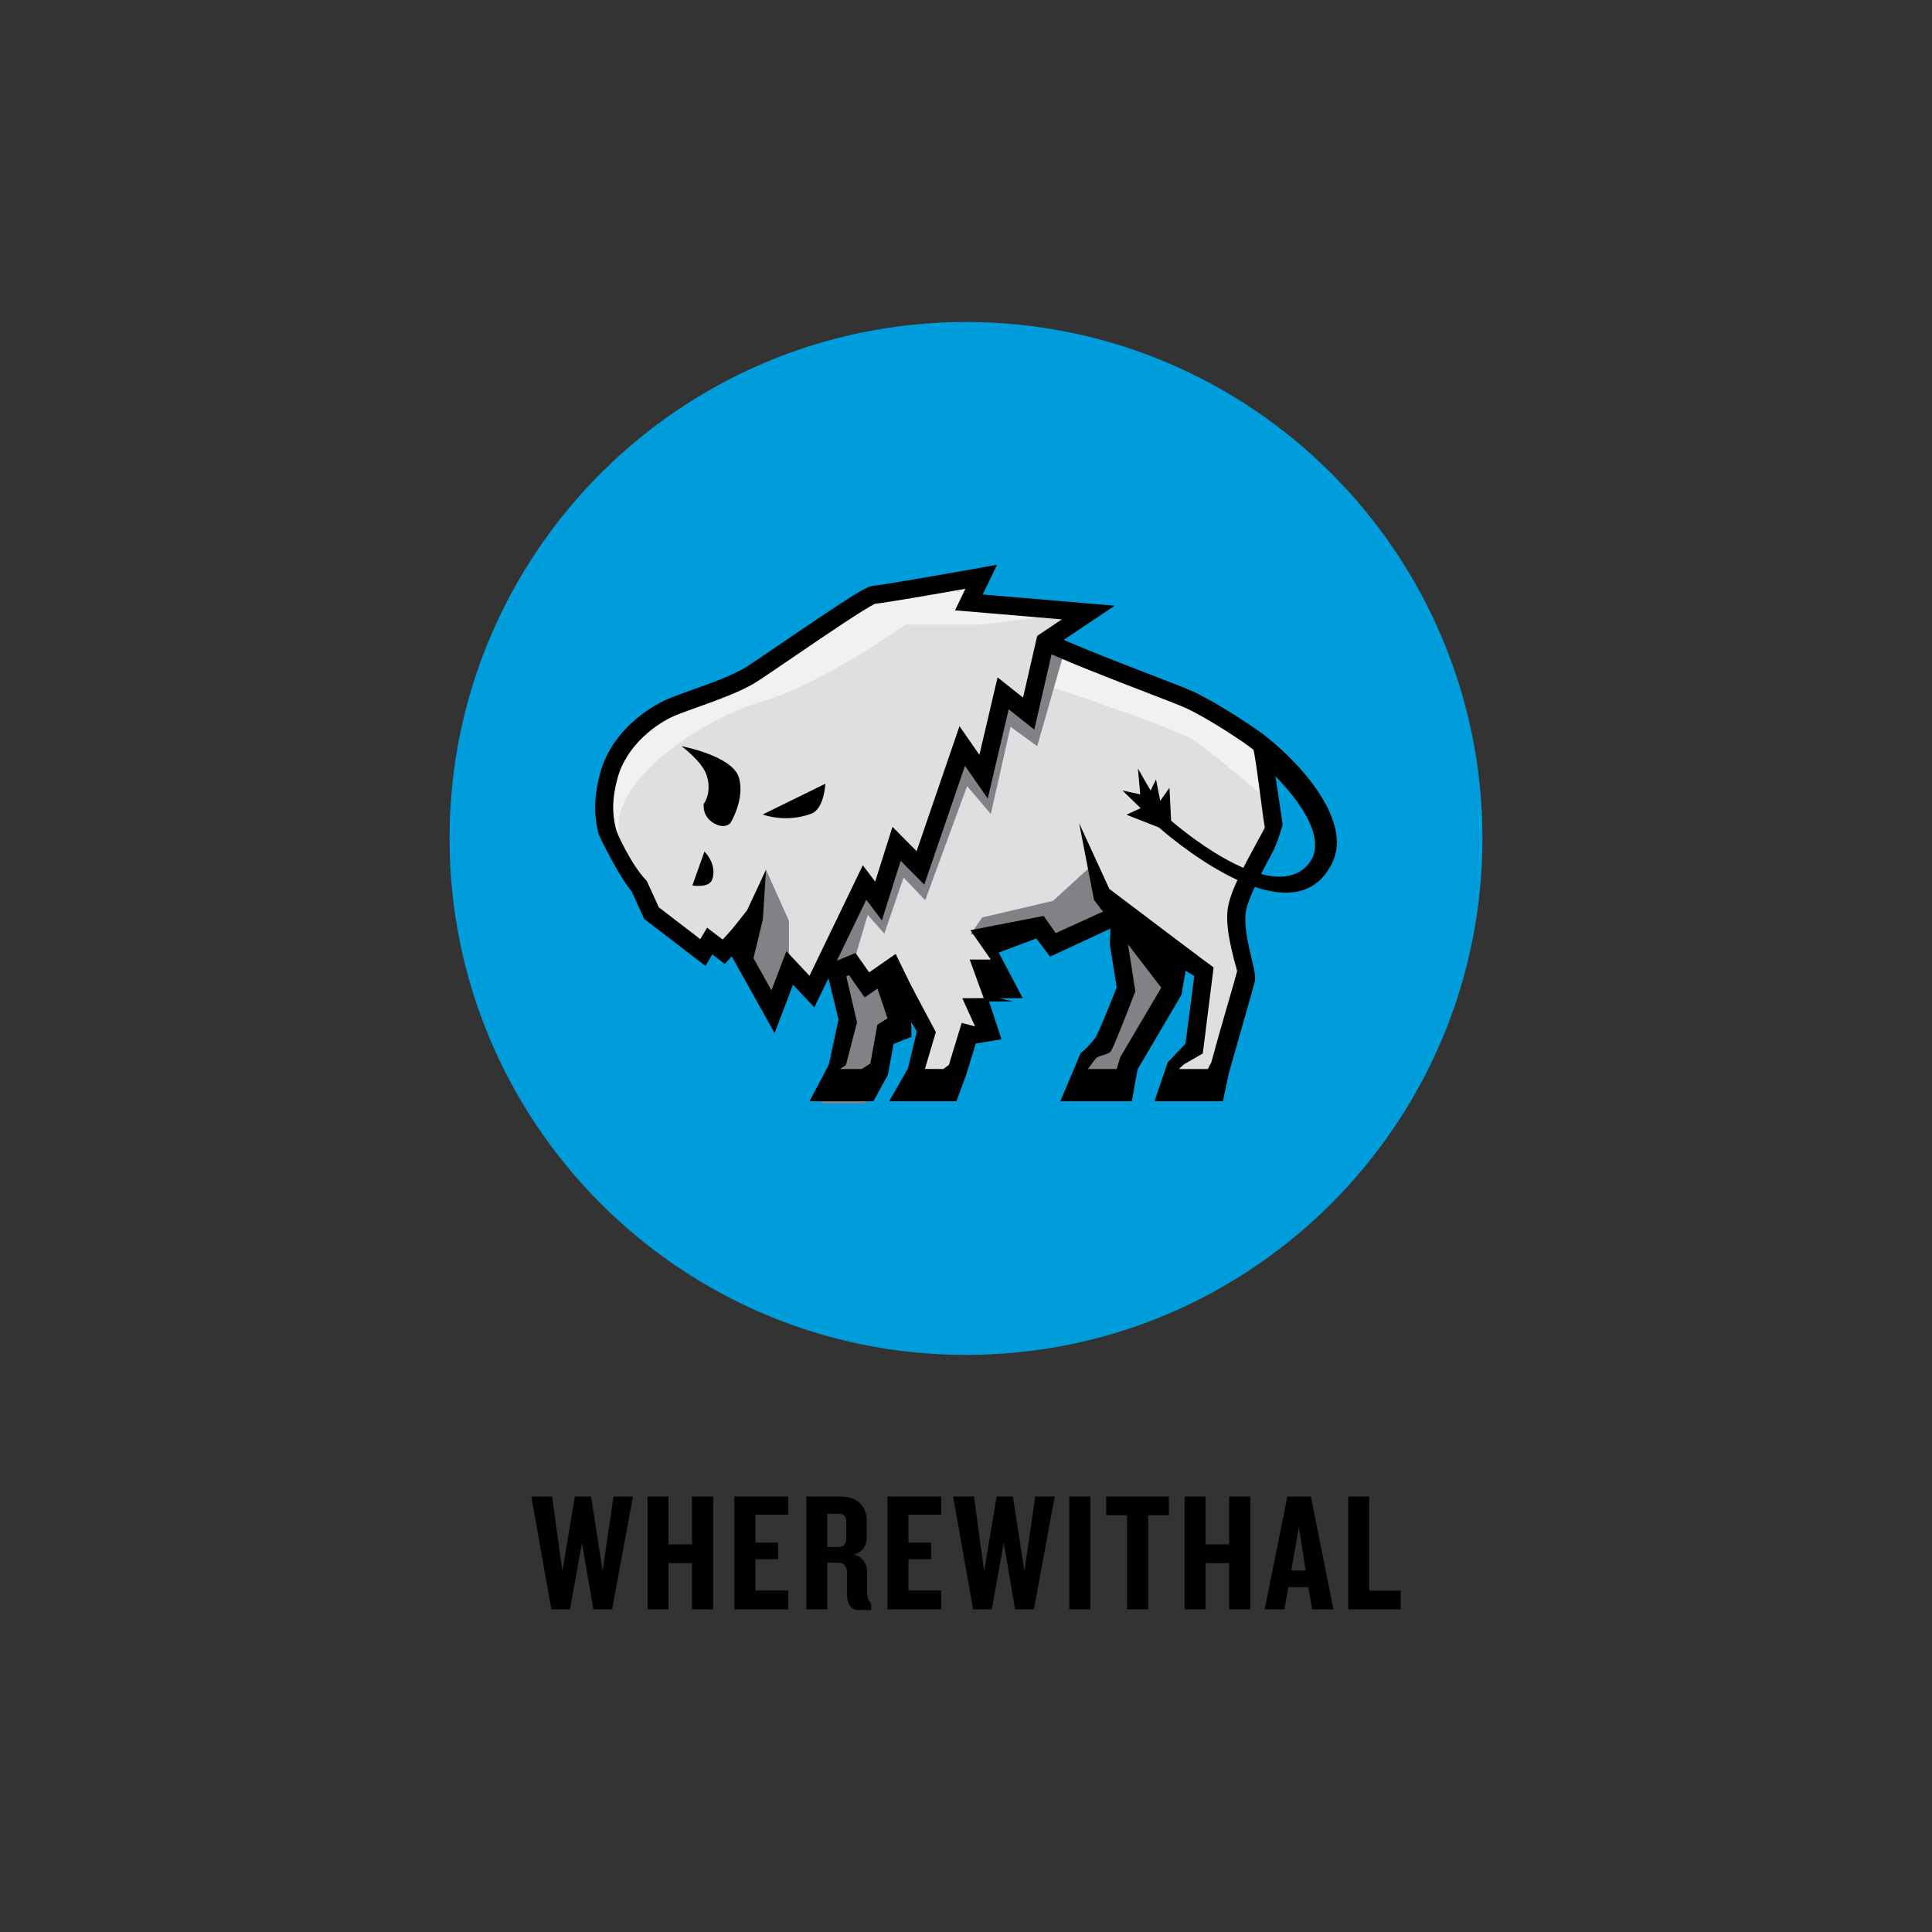 <?xml version="1.0" encoding="utf-8"?>
<!-- Generator: Adobe Illustrator 16.0.0, SVG Export Plug-In . SVG Version: 6.00 Build 0)  -->
<!DOCTYPE svg PUBLIC "-//W3C//DTD SVG 1.1//EN" "http://www.w3.org/Graphics/SVG/1.1/DTD/svg11.dtd">
<svg version="1.1" id="Layer_1" xmlns="http://www.w3.org/2000/svg" xmlns:xlink="http://www.w3.org/1999/xlink" x="0px" y="0px"
	 width="600px" height="600px" viewBox="0 0 600 600" enable-background="new 0 0 600 600" xml:space="preserve">
<rect x="0" y="0" width="600" height="600" fill="#333333" stroke="none"/>
<g>
	<g>
		<path fill="#009DDC" d="M460.392,260.387c0,88.585-71.808,160.395-160.392,160.395c-88.582,0-160.393-71.809-160.393-160.395
			C139.607,171.815,211.418,100,300,100C388.584,100,460.392,171.815,460.392,260.387z"/>
		<g>
			<path fill="#DEDFE0" d="M337.985,190.229l-13.379,8.964l-5.144,22.419l-7.929-6.295l-6.075,25.885l-6.624-9.518l-12.979,37.845
				l-7.408-7.473l-5.611,17.749l-4.35-5.727l-16.347,33.876l-6.895-7.369l-5.178,13.624l-12.254-21.96l-3.06,3.32l-4.349-3.312
				l-2.11,3.572l-15.959-12.248l-3.832-8.415c0,0-9.285-9.795-9.39-13.643c-0.104-3.846-3.22-8.473-0.119-20.345
				c3.113-11.886,13.711-19.008,19.195-21.39c5.481-2.374,18.584-6.209,24.982-10.236c6.395-4.02,35.881-24.854,38.254-24.854
				c2.082,0,33.296-5.572,33.296-5.572l-3.821,7.953L337.985,190.229z"/>
			<polygon fill="#808285" points="237.89,270.091 245,285.937 245,300.743 240.08,313.79 231.625,297.573 			"/>
			<path fill="#DEDFE0" d="M324.606,199.193c12.687,6.038,39.459,15.673,44.96,18.225c7.495,3.468,20.852,12.342,22.117,13.892
				c0.993,1.208,3.474,24.669,4.021,25.765c0.547,1.097-10.965,18.637-11.697,26.501c-0.723,7.856,3.475,18.277,2.924,20.659
				c-0.546,2.371-8.064,27.605-8.064,27.605L377.434,337h-15.111l2.863-6.618l5.668-5.532l3.046-23.296l-7.661-4.973l-2.036,11.41
				l-13.616,25.124l-1.434,8.098l-15.585-0.327l4.236-9.62c0,0,3.988-4.974,4.896-6.436c0.917-1.463,6.993-17.258,6.993-17.258
				l-2.212-14.123l0.357-9.373l-20.85,9.586l-4.019-5.316l-17.219,4.509L312.67,305h-6.952l4.361,5h-7.089l3.913,11.003
				l-6.062,0.782l-3.466,10.507L294.99,337h-15.159l4.771-4.981l3.077-12.476l-4.694-8.597l-2.862,3.891l0.087,5.292l-5.225,2.06
				l-1.974,10.935L269.434,342h-14.599l5.222-10.204l3.225-15.163l-3.383-14.007l-6.411-5.274l12.023-56.722L324.606,199.193z"/>
			<path fill="#F1F1F2" d="M322.114,211.908l2.753-13.278c0,0,42.81,15.362,66.797,32.658l2.842,17.856
				c0,0-17.193-14.812-23.522-19.096C364.653,225.774,322.114,211.908,322.114,211.908z"/>
			<polygon fill="#808285" points="256,299.965 269.285,275.131 273.239,279.751 278.254,263.294 285.263,268.938 298.934,233.37 
				305.459,241.203 310.525,216.922 319.771,221.154 324.867,200.623 330.74,201.57 322.114,231.729 313.815,225.696 
				307.707,252.798 300.343,244.135 287.337,279.587 280.604,272.527 274.647,289.938 269.479,284.137 264.305,301.495 			"/>
			<polygon fill="#808285" points="338.891,268.938 326.989,279.778 305.041,284.92 301.342,290.263 322.971,288.348 
				327.525,293.692 346.203,284.826 342.331,278.415 			"/>
			<path fill="#808285" d="M347.886,287.148l1.763,20.451c0,0-5.693,13.127-6.871,15.957c-1.174,2.811-5.153,5.82-5.153,5.82
				L335.149,337h13.288l2.148-6.698l11.763-22.786l4.76-9.217L347.886,287.148z"/>
			<path fill="#808285" d="M260.081,306.859l1.498-6.143l3.932-0.751c0,0,2.716,6.105,3.337,6.105c0.631,0,5.8-4.386,5.8-4.386
				l3.606,16.921l-4.075,3.6l-1.168,12.9l-4.475,7.625c0,0-14.097-0.152-13.626,0c0.467,0.159,5.146-9.004,5.146-9.004l2.75-13.761
				L260.081,306.859z"/>
			<path fill="#F1F1F2" d="M332.461,190.52L304.73,194h-23.497c0,0-26.225,18.582-44.374,23.756
				c-18.142,5.166-48.111,24.842-44.412,41.27l-4.791-7.625c0,0-3.131-25.913,27.362-34.509
				c30.492-8.597,56.409-32.354,56.409-32.354l33.296-5.486l-2.347,7.426l35.608,1.067L332.461,190.52z"/>
			<path d="M271.265,342h-19.852l5.996-11.385l2.995-13.999l-3.036-12.489l-3.828-3.718l3.66-4.14l5.228,5.228l3.727,15.983
				l-3.448,13.293L260.843,332h6.76l2.693-1.718l2.165-12.027l3.169-1.983l-4.207-12.462l5.506-1.641l6.181,4.23l7.525,14.132
				l-3.394,11.432l5.714,0.036l1.729-1.302l3.981-13.021l4.136,1.061L298.843,310h6.668l-4.36-12h6.551l-6.359-9.117l22.771-4.427
				l3.756,5.328l19.663-8.952l2.768,12.359l2.285,14.651l-0.271,0.717c-1.855,4.831-6.271,16.233-7.228,17.757
				c-0.874,1.399-3.925,1.323-4.854,2.482L337.829,332h8.974l1.096-3.678l13.617-23.07l2.736-14.1l12.645,9.284l-3.365,26.738
				l-5.816,3.346l-1.603,1.48h8.969l1.072-1.98c2.559-9.557,7.474-26.01,8.021-28.301c0.015-0.71-0.522-1.954-0.956-3.756
				c-1.05-4.399-2.492-9.924-2.011-15.142c0.521-5.574,5.4-14.326,8.953-20.889c1.047-1.924,2.204-3.948,2.65-4.96
				c-0.24-1.172-0.566-3.501-1.308-9.185c-0.635-4.879-1.682-12.82-2.221-14.932c-2.33-2.001-14.056-9.741-20.896-12.913
				c-1.997-0.923-7.249-2.934-13.327-5.275c-10.559-4.074-23.688-9.14-31.659-12.933l2.415-5.075
				c7.781,3.701,20.8,8.728,31.264,12.765c6.425,2.476,11.504,4.435,13.674,5.442c7.186,3.332,21.303,12.46,23.104,14.651
				c0.904,1.101,4.479,26.556,4.479,26.556s-1.442,5.443-3.234,8.782c-2.929,5.445-7.884,14.542-8.293,18.981
				c-0.401,4.291,0.915,9.793,1.874,13.8c0.911,3.807,1.336,5.711,0.991,7.222c-0.542,2.35-7.465,26.267-8.059,28.48L379.779,342
				h-21.243l4.119-12.074l5.505-5.79l2.732-21.027l-2.673-1.618l-1.335,7.507l-13.611,23.123L351.498,342H329.3l6.312-15
				c1.503-1,4.106-3.942,4.707-4.911c0.555-0.975,3.683-8.194,6.478-15.456l-2.134-13.336l0.194-4.906l-18.747,8.689l-4.289-5.628
				l-11.664,4.379L317.633,310h-7.355l4.359,1h-7.492l3.86,11.771l-7.984,1.314l-2.971,9.734l-3.026,8.18h-20.893l5.827-10.17
				l2.76-11.481l-1.738-2.943l0.08,4.578l-5.549,2.223l-1.772,9.588L271.265,342z"/>
			<polygon points="280.151,312.631 275.882,304.7 268.525,309.753 263.673,302.86 260.098,304.324 257.972,299.124 
				265.696,295.965 269.925,301.975 278.152,296.252 284.871,310 			"/>
			<polygon points="362.349,308.968 339.752,279.473 335.149,255.681 344.963,277.031 344.027,275.689 371.914,296.777 			"/>
			<path d="M240.553,320.845l-13.295-23.833l-2.174,2.353l-3.867-2.958l-2.12,3.581l-19.026-14.603l-3.932-8.622
				c-3.169-3.375-10.07-16.869-10.315-17.983c-0.793-3.559-1.992-8.939,0.457-18.31c4.089-15.614,19.095-22.516,20.796-23.259
				c1.878-0.818,4.498-1.744,7.533-2.832c5.807-2.08,13.035-4.666,17.065-7.202c1.959-1.232,6.244-4.148,11.201-7.527
				c22.679-15.451,26.543-17.729,28.518-17.758c1.924-0.1,21.145-3.445,32.839-5.525l5.401-0.969l-4.433,9.232l41.002,3.472
				l-19.108,12.808l-5.886,25.676l-7.955-6.312l-6.503,27.713l-7.062-10.153l-12.645,36.896l-7.318-7.389l-5.847,18.497
				l-4.855-6.406l-16.132,33.438l-6.617-7.071L240.553,320.845z M228.38,287.5l11.205,20.073l4.638-12.184l7.168,7.656
				l16.561-34.324l3.844,5.062l5.376-17.01l7.494,7.564l13.31-38.819l6.187,8.903l5.646-24.063l7.907,6.284l4.399-19.16l7.658-5.129
				l-33.169-2.811l3.212-6.687c-9.449,1.668-24.812,4.346-27.965,4.629c-2.719,1.071-17.137,10.896-25.811,16.808
				c-5.004,3.412-9.325,6.357-11.375,7.645c-4.554,2.86-12.104,5.563-18.164,7.733c-2.938,1.043-5.472,1.953-7.188,2.704
				c-5.229,2.261-14.822,8.924-17.59,19.511c-2.109,8.056-1.169,12.277-0.412,15.674c0.298,1.341,4.76,10.957,9.23,15.678
				l0.324,0.34l3.738,8.197l12.885,9.893l2.108-3.568l4.826,3.683L228.38,287.5z"/>
			<path d="M226.844,255.58c0,0,4.643-7.462,2.6-14.177c-2.045-6.717-17.824-9.675-17.824-9.675s6.677,4.844,7.953,9.386
				c1.514,5.372-1.021,8.521-1.021,8.521s-0.596,3.774,3.021,5.944C225.197,257.734,226.844,255.58,226.844,255.58z"/>
			<path d="M218.772,264.478l-3.754,10.512c0,0,5.245,0.916,6.175-1.886C222.805,268.276,218.772,264.478,218.772,264.478z"/>
			<path d="M236.859,252.94l19.433-9.533c0,0-0.261,7.763-4.357,9.295C243.898,255.703,236.859,252.94,236.859,252.94z"/>
			<polygon points="226.574,289.582 232.013,282.685 237.89,270.091 236.911,285.539 233.479,299.775 			"/>
			<path d="M390.655,226.868c11.342,8.001,29.59,27.231,23.198,40.839c-12.452,26.517-53.932-10.727-53.932-10.727l-10.1-3.962
				l4.405-2.028l-5.615-5.488l5.492,1.186l-0.715-7.999l3.941,6.813l1.678-3.465l1.311,6.682l2.866-4.057l0.517,10.196
				c0,0,30.415,26.826,42.302,13.871c9.651-10.515-12.727-30.394-12.727-30.394L390.655,226.868z"/>
		</g>
	</g>
	<g>
		<path d="M190.098,499.79h-5.836l-3.525-20.613l-3.734,20.613h-5.781l-6.205-35.019h6.467l3.156,23.136l3.889-23.136h5.049
			l3.574,23.136l3.367-23.136h6.047L190.098,499.79z"/>
		<path d="M214.916,499.79v-14.355h-7.309v14.355h-6.52v-35.019h6.52v14.827h7.309v-14.827h6.574v35.019H214.916z"/>
		<path d="M228.064,499.79v-35.019h16.721v5.624h-10.199v8.678h7.045v5.153h-7.045v9.729h10.199v5.835H228.064z"/>
		<path d="M266.607,500c-2.576,0-3.574-2.105-3.574-5.152v-6.576c0-1.629-0.842-2.996-2.682-2.996h-3.42v14.514h-6.52v-35.019
			h10.781c4.783,0,7.992,2.732,7.992,7.624v4.941c0,2.628-1.211,4.576-3.945,5.416c2.734,0.735,4.049,3.051,4.049,5.311v6.416
			c0,1.63,0.473,2.734,1.262,3.577V500H266.607z M262.822,472.657c0-1.579-0.684-2.524-2.314-2.524h-3.576v10.308h3.314
			c1.684,0,2.576-0.896,2.576-2.79V472.657z"/>
		<path d="M275.602,499.79v-35.019h16.721v5.624h-10.201v8.678h7.045v5.153h-7.045v9.729h10.201v5.835H275.602z"/>
		<path d="M321.086,499.79h-5.836l-3.521-20.613l-3.734,20.613h-5.785l-6.203-35.019h6.467l3.156,23.136l3.889-23.136h5.049
			l3.576,23.136l3.365-23.136h6.047L321.086,499.79z"/>
		<path d="M332.078,499.79v-35.019h6.521v35.019H332.078z"/>
		<path d="M356.582,470.555v29.235h-6.574v-29.235h-6.465v-5.784h19.453v5.784H356.582z"/>
		<path d="M381.717,499.79v-14.355h-7.309v14.355h-6.518v-35.019h6.518v14.827h7.309v-14.827h6.574v35.019H381.717z"/>
		<path d="M407.484,499.79l-1.158-6.888h-6.203l-1.262,6.888h-6.1l7.047-35.019h7.307l6.994,35.019H407.484z M403.381,474.234
			l-2.365,13.513h4.471L403.381,474.234z"/>
		<path d="M418.688,499.79v-35.019h6.518v29.234h9.781v5.785H418.688z"/>
	</g>
</g>
</svg>
